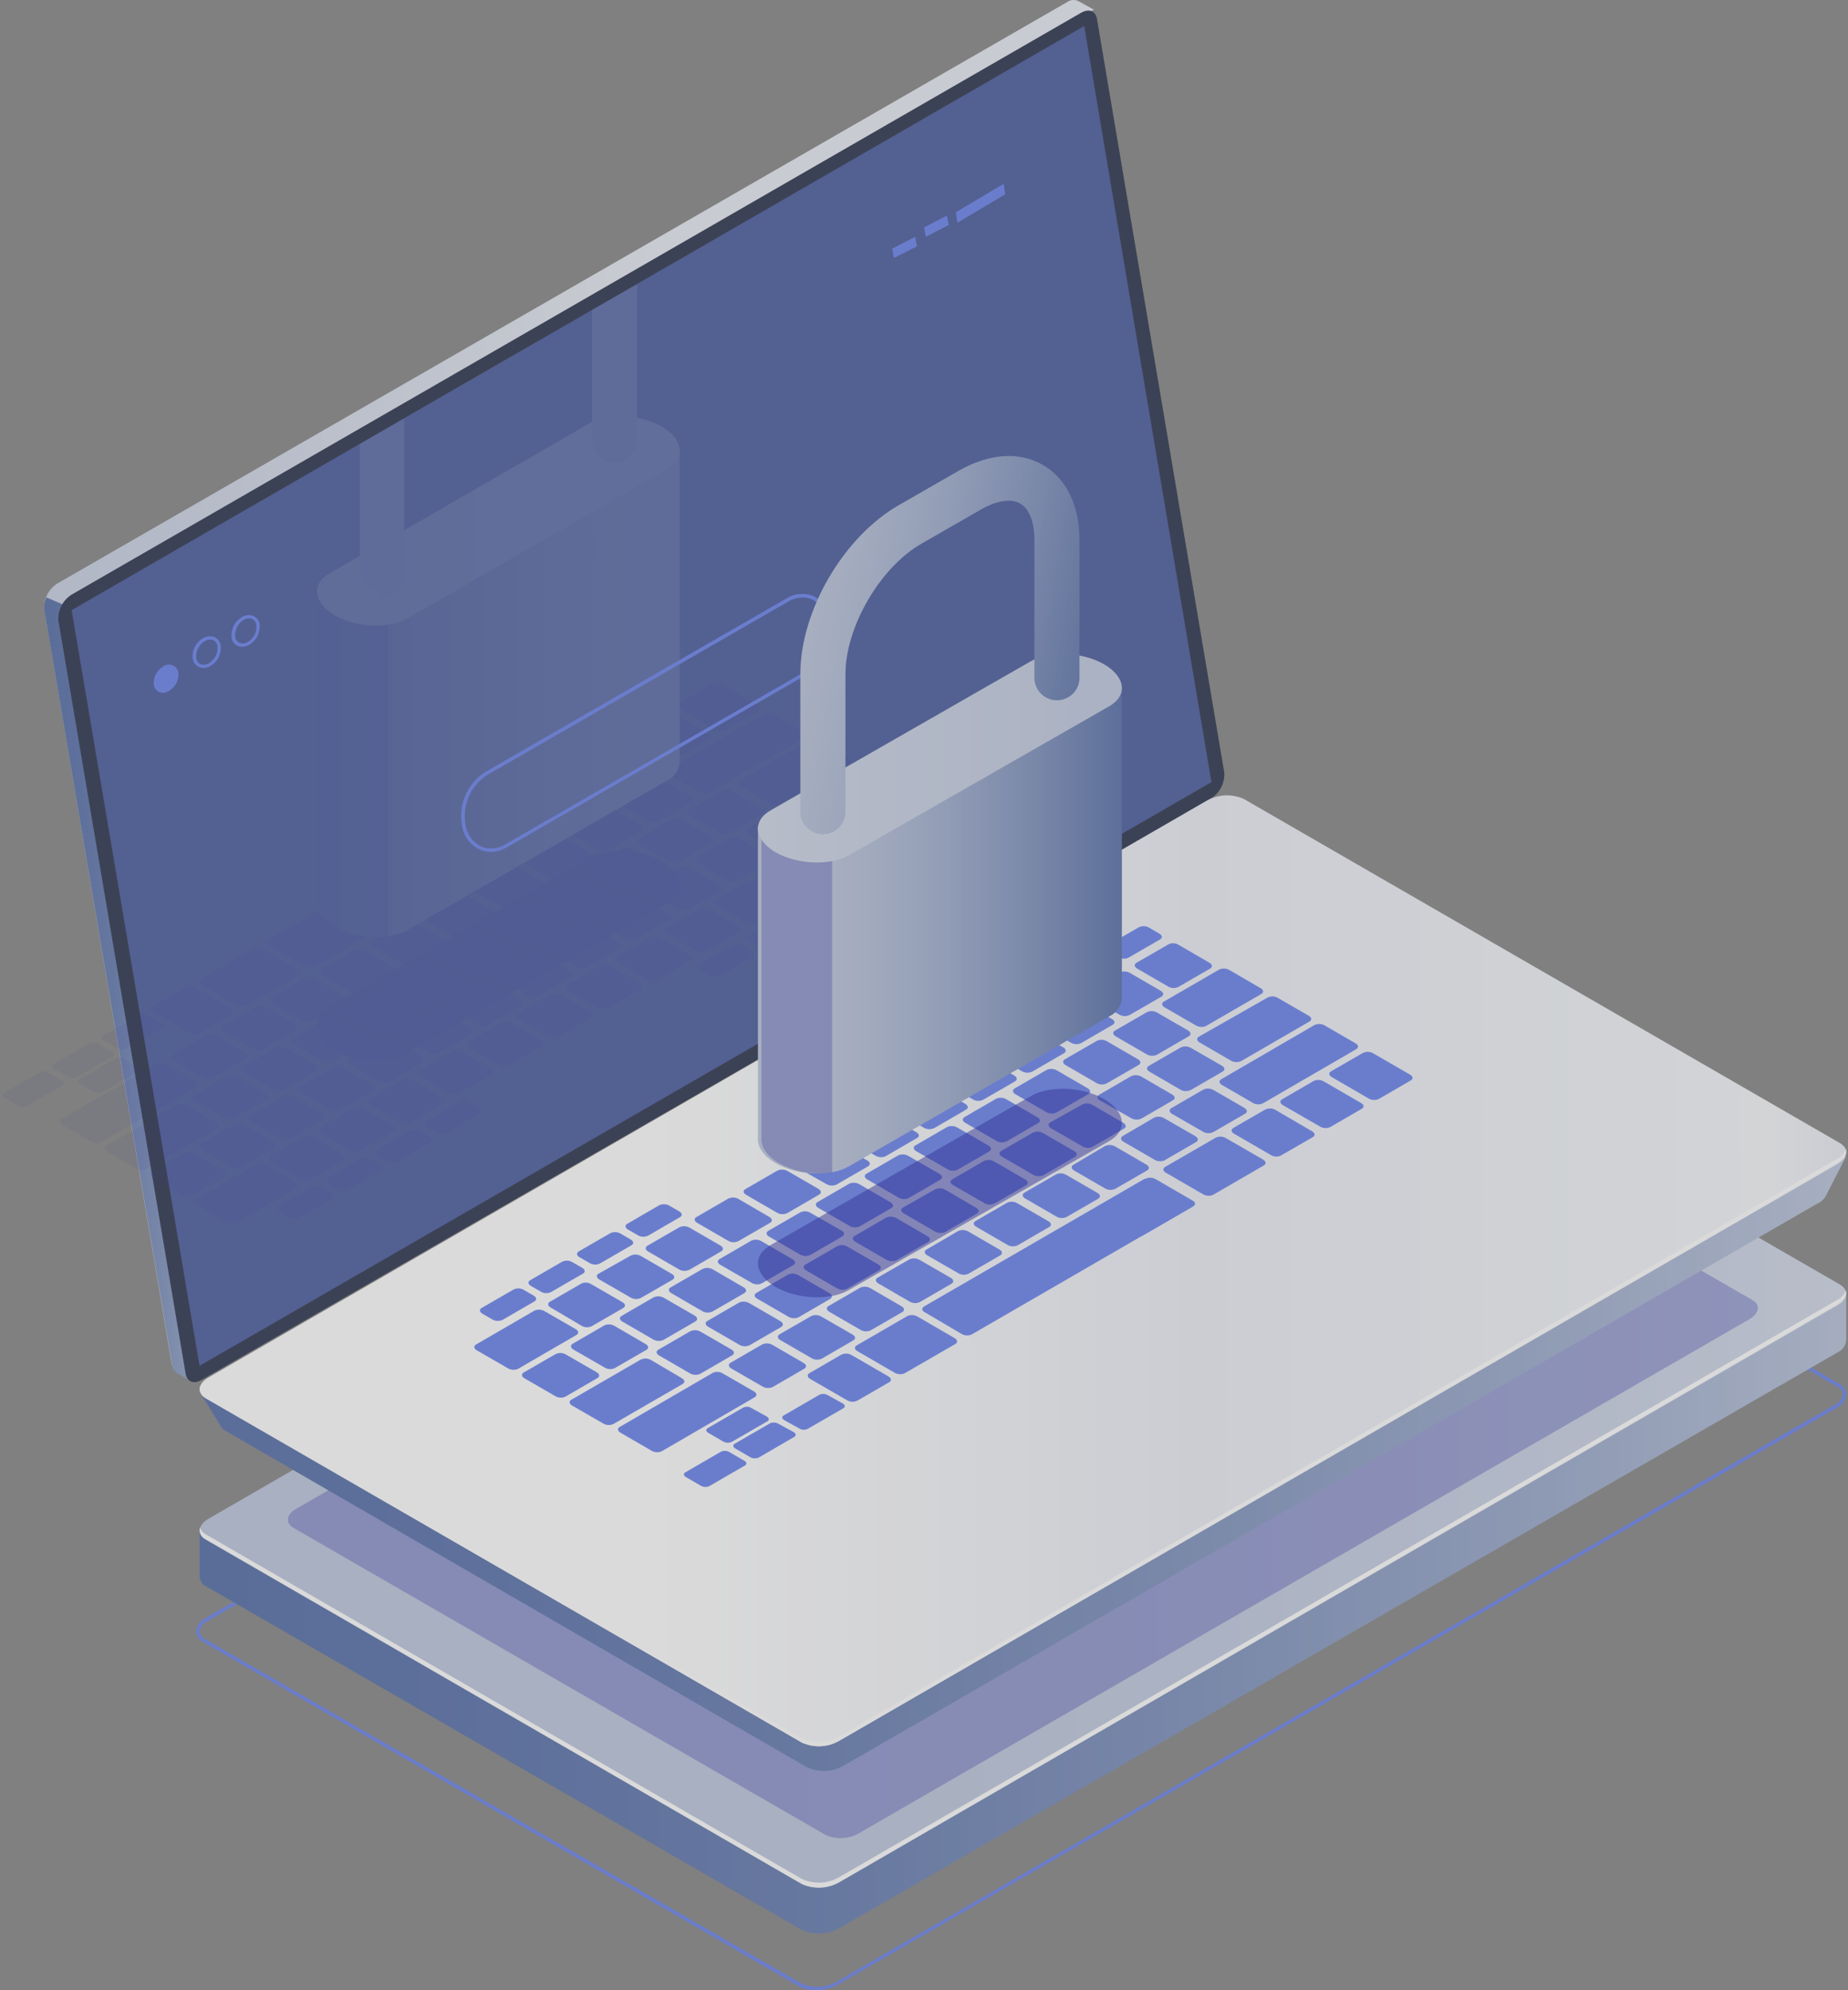 <?xml version="1.0" encoding="UTF-8"?>
<svg width="523px" height="563px" viewBox="0 0 523 563" version="1.1" xmlns="http://www.w3.org/2000/svg" xmlns:xlink="http://www.w3.org/1999/xlink">
    <rect x="0" y="0" width="523" height="563" fill="#808080" stroke="none"/>
    <!-- Generator: Sketch 54 (76480) - https://sketchapp.com -->
    <title>Asset 1</title>
    <desc>Created with Sketch.</desc>
    <defs>
        <linearGradient x1="1.878%" y1="50%" x2="101.884%" y2="50%" id="linearGradient-1">
            <stop stop-color="#4A65A3" offset="0%"></stop>
            <stop stop-color="#4F69A6" offset="17%"></stop>
            <stop stop-color="#5D75AD" offset="37%"></stop>
            <stop stop-color="#758AB9" offset="58%"></stop>
            <stop stop-color="#96A6CA" offset="81%"></stop>
            <stop stop-color="#B8C3DB" offset="100%"></stop>
        </linearGradient>
        <linearGradient x1="33.602%" y1="50.004%" x2="133.59%" y2="50.004%" id="linearGradient-2">
            <stop stop-color="#B8C3DB" offset="0%"></stop>
            <stop stop-color="#BDC7DE" offset="28%"></stop>
            <stop stop-color="#CBD3E5" offset="60%"></stop>
            <stop stop-color="#E3E7F1" offset="95%"></stop>
            <stop stop-color="#E7EAF3" offset="100%"></stop>
        </linearGradient>
        <linearGradient x1="-47.715%" y1="50.008%" x2="52.297%" y2="50.008%" id="linearGradient-3">
            <stop stop-color="#B8C3DB" offset="0%"></stop>
            <stop stop-color="#BDC7DE" offset="28%"></stop>
            <stop stop-color="#CBD3E5" offset="60%"></stop>
            <stop stop-color="#E3E7F1" offset="95%"></stop>
            <stop stop-color="#E7EAF3" offset="100%"></stop>
        </linearGradient>
        <linearGradient x1="0.16%" y1="50.022%" x2="100.169%" y2="50.022%" id="linearGradient-4">
            <stop stop-color="#4A65A3" offset="0%"></stop>
            <stop stop-color="#4F69A6" offset="17%"></stop>
            <stop stop-color="#5D75AD" offset="37%"></stop>
            <stop stop-color="#758AB9" offset="58%"></stop>
            <stop stop-color="#96A6CA" offset="81%"></stop>
            <stop stop-color="#B8C3DB" offset="100%"></stop>
        </linearGradient>
        <linearGradient x1="0.005%" y1="49.981%" x2="100%" y2="49.981%" id="linearGradient-5">
            <stop stop-color="#4A65A3" offset="0%"></stop>
            <stop stop-color="#4F69A6" offset="17%"></stop>
            <stop stop-color="#5D75AD" offset="37%"></stop>
            <stop stop-color="#758AB9" offset="58%"></stop>
            <stop stop-color="#96A6CA" offset="81%"></stop>
            <stop stop-color="#B8C3DB" offset="100%"></stop>
        </linearGradient>
        <linearGradient x1="-0.158%" y1="49.985%" x2="99.829%" y2="49.985%" id="linearGradient-6">
            <stop stop-color="#FFFFFF" offset="0%"></stop>
            <stop stop-color="#FFFFFF" offset="28%"></stop>
            <stop stop-color="#EAEDF5" offset="60.425%"></stop>
            <stop stop-color="#F4F6FA" offset="95%"></stop>
            <stop stop-color="#E7EAF3" offset="100%"></stop>
        </linearGradient>
        <linearGradient x1="87.46%" y1="50.004%" x2="-12.537%" y2="50.004%" id="linearGradient-7">
            <stop stop-color="#B8C3DB" offset="0%"></stop>
            <stop stop-color="#B0BCD7" offset="14%"></stop>
            <stop stop-color="#9AA9CC" offset="35%"></stop>
            <stop stop-color="#768AB9" offset="61%"></stop>
            <stop stop-color="#4A65A3" offset="87%"></stop>
        </linearGradient>
        <linearGradient x1="192.838%" y1="50.052%" x2="-53.912%" y2="50.052%" id="linearGradient-8">
            <stop stop-color="#E7EAF3" offset="0%"></stop>
            <stop stop-color="#E3E7F1" offset="5%"></stop>
            <stop stop-color="#CBD3E5" offset="40%"></stop>
            <stop stop-color="#BDC7DE" offset="72%"></stop>
            <stop stop-color="#B8C3DB" offset="100%"></stop>
        </linearGradient>
        <linearGradient x1="225.072%" y1="36.577%" x2="407.509%" y2="65.864%" id="linearGradient-9">
            <stop stop-color="#B8C3DB" offset="0%"></stop>
            <stop stop-color="#B0BCD7" offset="14%"></stop>
            <stop stop-color="#9AA9CC" offset="35%"></stop>
            <stop stop-color="#768AB9" offset="61%"></stop>
            <stop stop-color="#4A65A3" offset="87%"></stop>
        </linearGradient>
        <linearGradient x1="15.2%" y1="50.003%" x2="115.198%" y2="50.003%" id="linearGradient-10">
            <stop stop-color="#B8C3DB" offset="0%"></stop>
            <stop stop-color="#B0BCD7" offset="14%"></stop>
            <stop stop-color="#9AA9CC" offset="35%"></stop>
            <stop stop-color="#768AB9" offset="61%"></stop>
            <stop stop-color="#4A65A3" offset="87%"></stop>
        </linearGradient>
        <linearGradient x1="-90.18%" y1="50.04%" x2="156.569%" y2="50.04%" id="linearGradient-11">
            <stop stop-color="#E7EAF3" offset="0%"></stop>
            <stop stop-color="#E3E7F1" offset="5%"></stop>
            <stop stop-color="#CBD3E5" offset="40%"></stop>
            <stop stop-color="#BDC7DE" offset="72%"></stop>
            <stop stop-color="#B8C3DB" offset="100%"></stop>
        </linearGradient>
        <linearGradient x1="-1.241%" y1="36.57%" x2="126.024%" y2="65.85%" id="linearGradient-12">
            <stop stop-color="#B8C3DB" offset="0%"></stop>
            <stop stop-color="#B0BCD7" offset="14%"></stop>
            <stop stop-color="#9AA9CC" offset="35%"></stop>
            <stop stop-color="#768AB9" offset="61%"></stop>
            <stop stop-color="#4A65A3" offset="87%"></stop>
        </linearGradient>
    </defs>
    <g id="web" stroke="none" stroke-width="1" fill="none" fill-rule="evenodd" opacity="0.704">
        <g id="create_step-1" transform="translate(-69, -389)" fill-rule="nonzero">
            <g id="Asset-1" transform="translate(68, 389)">
                <path d="M231.894,562.995 C234.049,563.023 236.174,562.496 238.066,561.464 L520.701,398.301 C522.245,397.609 523.309,396.154 523.5,394.473 C523.418,393.162 522.63,391.999 521.443,391.435 L352.89,294.078 C349.371,292.495 345.311,292.663 341.934,294.532 L59.299,457.672 C57.755,458.363 56.691,459.819 56.5,461.499 C56.582,462.811 57.37,463.974 58.557,464.537 L227.229,561.991 C228.679,562.7 230.281,563.045 231.894,562.995 Z M348.01,293.91 C349.497,293.875 350.969,294.213 352.292,294.891 L520.964,392.273 C521.844,392.669 522.439,393.512 522.519,394.473 C522.314,395.826 521.402,396.966 520.127,397.463 L237.683,560.651 C234.611,562.355 230.916,562.515 227.708,561.082 L59.036,463.7 C58.156,463.304 57.561,462.461 57.481,461.499 C57.686,460.147 58.598,459.007 59.873,458.509 L342.508,295.322 C344.225,294.386 346.151,293.901 348.106,293.91 L348.01,293.91 Z" id="Shape" fill="#607BED"></path>
                <path d="M57.5,433.114 L73.046,430.869 L342.615,275.475 C345.831,273.683 349.707,273.514 353.067,275.022 L513.622,367.585 L523.5,366.176 L523.5,379.262 L523.5,379.262 C523.315,380.755 522.35,382.038 520.965,382.63 L238.385,545.546 C235.162,547.32 231.291,547.479 227.933,545.976 L59.294,448.756 C58.249,448.278 57.564,447.252 57.524,446.106 L57.524,446.106 L57.5,433.114 Z" id="Path" fill="url(#linearGradient-1)"></path>
                <path d="M520.888,369.405 L238.382,532.544 C235.16,534.321 231.29,534.48 227.932,532.975 L59.323,435.622 C56.645,434.067 56.932,431.389 60.088,429.595 L342.594,266.456 C345.816,264.679 349.686,264.52 353.044,266.025 L521.701,363.378 C524.331,364.933 524.092,367.635 520.888,369.405 Z" id="Path" fill="url(#linearGradient-2)"></path>
                <path d="M496.204,373.13 L243.95,518.686 C241.075,520.292 237.606,520.434 234.61,519.068 L84.117,432.26 C81.728,430.876 82.015,428.466 84.786,426.867 L337.04,281.311 C339.916,279.709 343.383,279.567 346.381,280.929 L496.873,367.738 C499.286,369.002 498.975,371.412 496.204,373.13 Z" id="Path" fill="#1517A1" opacity="0.3"></path>
                <path d="M59.257,434.067 L227.929,531.536 C231.284,533.067 235.166,532.907 238.383,531.105 L520.996,367.706 C522.105,367.138 522.959,366.171 523.388,365 C523.819,366.365 523.005,367.946 520.996,369.119 L238.383,532.542 C235.16,534.321 231.288,534.481 227.929,532.973 L59.257,435.48 C57.958,434.932 57.248,433.522 57.582,432.151 C57.874,432.981 58.473,433.667 59.257,434.067 L59.257,434.067 Z" id="Path" fill="#FFFFFF"></path>
                <path d="M343.498,215.513 L307.739,3.976 L310.611,2.758 L306.303,0.371 L306.303,0.371 C305.241,-0.199 303.945,-0.106 302.976,0.61 L17.219,165.07 C14.789,166.626 13.375,169.355 13.509,172.232 L49.531,385.464 C49.618,386.396 50.191,387.212 51.038,387.613 L51.038,387.613 L55.251,390 L55.993,386.061 L55.754,386.061 L339.716,222.532 C342.128,221.019 343.564,218.354 343.498,215.513 Z" id="Path" fill="url(#linearGradient-3)"></path>
                <path d="M18.962,171.083 L14.145,169 C13.61,170.101 13.402,171.33 13.543,172.544 L49.788,386.45 C49.876,387.384 50.453,388.203 51.306,388.605 L51.306,388.605 L55.544,391 L56.291,387.049 L56.05,387.049 L70.5,378.739 L18.962,171.083 Z" id="Path" fill="url(#linearGradient-4)"></path>
                <path d="M343.776,225.831 L58.037,390.385 C55.835,391.651 53.944,390.911 53.537,388.642 L17.508,175.404 C17.38,172.528 18.793,169.801 21.219,168.241 L306.957,3.615 C309.184,2.349 311.051,3.089 311.458,5.358 L347.486,218.596 C347.656,221.5 346.236,224.268 343.776,225.831 Z" id="Path" fill="#1F2742"></path>
                <g id="Group" opacity="0.51" transform="translate(20.5, 7)" fill="#607BED">
                    <polygon id="Path" points="287.342 0.364 0.768 165.602 36.972 379.379 323.355 214.26"></polygon>
                </g>
                <path d="M523.5,327.061 L507.923,335.192 L351.624,245.008 C348.351,243.526 344.568,243.686 341.431,245.438 L71.857,400.887 C69.273,399.429 57.5,393.713 57.5,393.713 L63.195,402.992 L63.195,402.992 C63.497,403.756 64.067,404.385 64.798,404.762 L229.447,499.992 C232.721,501.474 236.504,501.314 239.641,499.562 L515.508,340.382 C516.57,339.903 517.421,339.052 517.901,337.99 L517.901,337.99 L523.5,327.061 Z" id="Path" fill="url(#linearGradient-5)"></path>
                <path d="M520.888,329.385 L238.382,492.528 C235.166,494.326 231.285,494.486 227.932,492.958 L59.323,395.655 C56.645,394.101 56.932,391.4 60.088,389.631 L342.594,226.464 C345.813,224.677 349.688,224.517 353.044,226.034 L521.701,323.36 C524.331,324.89 524.092,327.568 520.888,329.385 Z" id="Path" fill="url(#linearGradient-6)"></path>
                <path d="M520.987,327.804 L238.38,491.254 C235.163,493.053 231.286,493.222 227.926,491.709 L59.256,394.157 C58.454,393.739 57.846,393.026 57.558,392.168 C57.286,393.519 57.994,394.878 59.256,395.427 L227.926,492.956 C231.28,494.487 235.162,494.327 238.38,492.524 L520.987,329.074 C522.997,327.923 523.834,326.366 523.379,325 C522.987,326.217 522.126,327.226 520.987,327.804 L520.987,327.804 Z" id="Path" fill="#FFFFFF"></path>
                <g id="Group" opacity="0.15" transform="translate(0.5, 80)">
                    <g id="Path">
                        <g opacity="0.5" transform="translate(0.429, 113.303)" fill="#1517A1">
                            <path d="M192.558,5.544 L201.627,0.387 C202.495,-0.039 203.512,-0.039 204.379,0.387 L214.357,6.26 C215.147,6.714 215.195,7.43 214.477,7.86 L205.408,13.088 C204.544,13.53 203.52,13.53 202.656,13.088 L192.582,7.215 C191.888,6.666 191.84,5.95 192.558,5.544 Z"></path>
                            <path d="M178.464,13.589 L187.533,8.385 C188.397,7.943 189.421,7.943 190.285,8.385 L200.359,14.258 C201.149,14.711 201.196,15.427 200.479,15.857 L191.41,21.062 C190.546,21.504 189.522,21.504 188.658,21.062 L178.584,15.189 C177.89,14.711 177.842,14.019 178.464,13.589 Z"></path>
                            <path d="M164.586,21.658 L173.679,16.43 C174.542,15.988 175.567,15.988 176.43,16.43 L186.504,22.303 C187.294,22.757 187.342,23.473 186.504,23.879 L177.435,29.107 C176.568,29.534 175.551,29.534 174.684,29.107 L164.61,23.234 C163.892,22.804 163.844,22.088 164.586,21.658 Z"></path>
                            <path d="M175.234,32.377 L184.303,27.173 C185.158,26.731 186.175,26.731 187.031,27.173 L195.501,32.091 C196.291,32.568 196.339,33.285 195.501,33.69 L186.433,38.919 C185.566,39.349 184.547,39.349 183.681,38.919 L175.234,33.977 C174.564,33.523 174.492,32.807 175.234,32.377 Z"></path>
                            <path d="M161.236,40.447 L170.305,35.242 C171.165,34.788 172.196,34.788 173.056,35.242 L181.503,40.16 C182.293,40.614 182.341,41.33 181.503,41.76 L172.434,46.988 C171.57,47.426 170.547,47.426 169.683,46.988 L161.236,42.07 C160.566,41.593 160.518,40.972 161.236,40.447 Z"></path>
                            <path d="M147.357,48.516 L156.306,43.359 C157.174,42.932 158.191,42.932 159.058,43.359 L167.505,48.301 C168.295,48.755 168.343,49.471 167.505,49.9 L158.436,55.105 C157.572,55.547 156.548,55.547 155.684,55.105 L147.357,50.115 C146.567,49.638 146.52,48.922 147.357,48.516 Z"></path>
                            <path d="M133.239,56.585 L142.308,51.357 C143.172,50.915 144.196,50.915 145.06,51.357 L153.507,56.275 C154.296,56.752 154.344,57.468 153.626,57.874 L144.558,63.102 C143.69,63.529 142.673,63.529 141.806,63.102 L133.359,58.161 C132.569,57.683 132.521,56.991 133.239,56.585 Z"></path>
                            <path d="M119.241,64.63 L128.31,59.426 C129.171,58.972 130.201,58.972 131.062,59.426 L139.509,64.344 C140.298,64.797 140.37,65.514 139.509,65.943 L130.607,71.243 C129.742,71.681 128.72,71.681 127.855,71.243 L119.409,66.325 C118.643,65.776 118.643,65.06 119.241,64.63 Z"></path>
                            <path d="M105.243,72.699 L114.312,67.471 C115.178,67.041 116.197,67.041 117.064,67.471 L125.51,72.413 C126.324,72.866 126.372,73.583 125.51,74.012 L116.465,79.217 C115.634,79.596 114.674,79.579 113.857,79.169 L105.362,74.394 C104.573,73.821 104.525,73.105 105.243,72.699 Z"></path>
                            <path d="M91.269,80.769 L100.314,75.54 C101.177,75.098 102.202,75.098 103.065,75.54 L111.464,80.53 C112.254,81.007 112.302,81.723 111.464,82.129 L102.419,87.358 C101.553,87.788 100.534,87.788 99.668,87.358 L91.197,82.416 C90.575,81.891 90.527,81.174 91.269,80.769 Z"></path>
                            <path d="M77.27,88.718 L86.315,83.514 C87.176,83.06 88.206,83.06 89.067,83.514 L97.538,88.718 C98.328,89.172 98.375,89.888 97.538,90.318 L88.469,95.546 C87.605,95.988 86.581,95.988 85.717,95.546 L77.27,90.628 C76.576,89.96 76.529,89.244 77.27,88.718 Z"></path>
                            <path d="M63.272,96.883 L72.341,91.655 C73.208,91.228 74.225,91.228 75.093,91.655 L83.54,96.596 C84.329,97.05 84.377,97.766 83.54,98.196 L74.471,103.4 C73.607,103.842 72.583,103.842 71.719,103.4 L63.272,98.482 C62.602,98.005 62.53,97.289 63.272,96.883 Z"></path>
                            <path d="M49.25,104.952 L58.319,99.724 C59.183,99.282 60.207,99.282 61.071,99.724 L69.517,104.642 C70.307,105.119 70.355,105.835 69.517,106.241 L60.449,111.47 C59.581,111.896 58.564,111.896 57.697,111.47 L49.25,106.528 C48.604,106.074 48.556,105.43 49.25,104.952 Z"></path>
                            <path d="M181.049,43.908 L190.118,38.585 C190.981,38.143 192.006,38.143 192.869,38.585 L201.316,43.502 C202.106,43.98 202.178,44.696 201.316,45.102 L192.367,50.521 C191.509,50.951 190.497,50.951 189.639,50.521 L181.168,45.579 C180.379,45.03 180.331,44.314 181.049,43.908 Z"></path>
                            <path d="M195.214,35.72 L204.283,30.491 C205.151,30.065 206.168,30.065 207.035,30.491 L215.482,35.433 C216.271,35.887 216.319,36.603 215.482,37.033 L206.413,42.237 C205.549,42.679 204.525,42.679 203.661,42.237 L195.214,37.319 C194.592,36.842 194.544,36.197 195.214,35.72 Z"></path>
                            <path d="M209.571,27.531 L229.073,16.287 C229.934,15.833 230.964,15.833 231.825,16.287 L240.296,21.205 C241.085,21.682 241.133,22.375 240.296,22.804 L220.794,34.049 C219.927,34.479 218.909,34.479 218.042,34.049 L209.571,29.035 C208.806,28.653 208.758,27.937 209.571,27.531 Z"></path>
                            <path d="M225.986,32.879 L241.827,23.759 C242.691,23.317 243.715,23.317 244.579,23.759 L253.05,28.677 C253.839,29.155 253.887,29.871 253.05,30.277 L237.209,39.396 C236.354,39.838 235.336,39.838 234.481,39.396 L226.01,34.478 C225.316,34.001 225.269,33.309 225.986,32.879 Z"></path>
                            <path d="M167.074,51.954 L176.119,46.749 C176.98,46.295 178.01,46.295 178.871,46.749 L187.342,51.667 C188.131,52.121 188.179,52.837 187.342,53.267 L178.464,58.566 C177.601,59.008 176.576,59.008 175.713,58.566 L167.242,53.649 C166.5,53.099 166.333,52.383 167.074,51.954 Z"></path>
                            <path d="M153.076,60.07 L162.121,54.842 C162.988,54.412 164.006,54.412 164.873,54.842 L173.344,59.784 C174.133,60.238 174.181,60.954 173.344,61.383 L164.299,66.588 C163.435,67.03 162.411,67.03 161.547,66.588 L153.1,61.67 C152.382,61.145 152.334,60.429 153.076,60.07 Z"></path>
                            <path d="M139.078,68.092 L148.147,62.864 C149.002,62.422 150.019,62.422 150.875,62.864 L159.345,67.781 C160.135,68.259 160.183,68.975 159.345,69.381 L150.276,74.609 C149.41,75.04 148.391,75.04 147.525,74.609 L139.197,69.62 C138.408,69.214 138.336,68.498 139.078,68.092 Z"></path>
                            <path d="M125.08,76.137 L134.149,70.933 C135.009,70.479 136.04,70.479 136.9,70.933 L145.347,75.851 C146.137,76.304 146.185,77.02 145.347,77.45 L136.278,82.678 C135.413,83.116 134.391,83.116 133.526,82.678 L125.08,77.76 C124.41,77.283 124.362,76.567 125.08,76.137 Z"></path>
                            <path d="M111.081,84.206 L120.15,78.978 C121.018,78.551 122.035,78.551 122.902,78.978 L131.349,83.92 C132.139,84.373 132.186,85.09 131.349,85.519 L122.28,90.724 C121.416,91.166 120.392,91.166 119.528,90.724 L111.081,85.806 C110.411,85.328 110.364,84.612 111.081,84.206 Z"></path>
                            <path d="M97.107,92.275 L106.176,87.047 C107.04,86.605 108.064,86.605 108.928,87.047 L117.375,91.989 C118.164,92.443 118.212,93.159 117.494,93.565 L108.425,98.793 C107.558,99.22 106.541,99.22 105.674,98.793 L97.107,93.851 C96.413,93.493 96.365,92.681 97.107,92.275 Z"></path>
                            <path d="M83.085,100.321 L92.154,95.116 C93.015,94.662 94.045,94.662 94.906,95.116 L103.353,100.034 C104.142,100.488 104.214,101.204 103.353,101.634 L94.284,106.862 C93.428,107.304 92.411,107.304 91.556,106.862 L83.085,101.944 C82.415,101.467 82.367,100.655 83.085,100.321 Z"></path>
                            <path d="M69.111,108.39 L78.156,103.162 C79.022,102.731 80.041,102.731 80.907,103.162 L89.378,108.103 C90.168,108.557 90.216,109.273 89.378,109.703 L80.357,114.979 C79.493,115.421 78.469,115.421 77.605,114.979 L69.135,110.061 C68.393,109.512 68.393,108.796 69.111,108.39 Z"></path>
                            <path d="M55.112,116.459 L64.157,111.231 C65.021,110.789 66.046,110.789 66.909,111.231 L75.38,116.173 C76.17,116.626 76.218,117.342 75.38,117.748 L66.335,122.976 C65.468,123.407 64.45,123.407 63.583,122.976 L55.112,118.035 C54.419,117.581 54.371,116.865 55.112,116.459 Z"></path>
                            <path d="M30.227,130.783 L49.992,119.395 C50.856,118.953 51.88,118.953 52.744,119.395 L61.214,124.385 C62.004,124.862 62.052,125.579 61.214,125.984 L41.449,137.372 C40.586,137.814 39.561,137.814 38.697,137.372 L30.251,132.454 C29.557,131.905 29.509,131.189 30.227,130.783 Z"></path>
                            <path d="M55.878,145.728 L72.628,136.178 C73.481,135.724 74.504,135.724 75.356,136.178 L83.779,141.239 C84.569,141.693 84.616,142.409 83.779,142.839 L67.029,152.388 C66.164,152.826 65.142,152.826 64.277,152.388 L55.83,147.47 C55.208,146.874 55.16,146.157 55.878,145.728 Z"></path>
                            <path d="M169.012,65.705 L178.058,60.476 C178.921,60.034 179.946,60.034 180.809,60.476 L189.28,65.394 C190.07,65.848 190.118,66.564 189.28,66.994 L180.211,72.198 C179.35,72.652 178.32,72.652 177.459,72.198 L169.132,67.232 C168.319,66.827 168.271,66.134 169.012,65.705 Z"></path>
                            <path d="M183.25,57.444 L192.319,52.216 C193.186,51.789 194.203,51.789 195.071,52.216 L203.518,57.158 C204.307,57.611 204.355,58.328 203.637,58.757 L194.568,63.962 C193.704,64.404 192.68,64.404 191.816,63.962 L183.37,59.044 C182.676,58.566 182.628,57.874 183.25,57.444 Z"></path>
                            <path d="M197.607,49.184 L206.652,43.956 C207.519,43.526 208.537,43.526 209.404,43.956 L217.875,48.898 C218.664,49.351 218.712,50.068 217.875,50.497 L208.83,55.702 C207.966,56.144 206.942,56.144 206.078,55.702 L197.607,50.784 C197.009,50.306 196.961,49.59 197.607,49.184 Z"></path>
                            <path d="M211.964,40.972 L221.033,35.744 C221.901,35.317 222.918,35.317 223.785,35.744 L232.232,40.685 C233.021,41.139 233.069,41.855 232.351,42.285 L223.282,47.489 C222.419,47.931 221.394,47.931 220.531,47.489 L212.084,42.571 C211.366,42.046 211.318,41.33 211.964,40.972 Z"></path>
                            <path d="M155.014,73.774 L164.083,68.545 C164.947,68.103 165.971,68.103 166.835,68.545 L175.282,73.487 C176.071,73.941 176.119,74.657 175.282,75.063 L166.213,80.291 C165.349,80.733 164.325,80.733 163.461,80.291 L155.014,75.349 C154.344,74.896 154.273,74.18 155.014,73.774 Z"></path>
                            <path d="M141.016,81.819 L150.085,76.615 C150.949,76.173 151.973,76.173 152.837,76.615 L161.284,81.532 C162.073,82.01 162.121,82.726 161.403,83.132 L152.334,88.36 C151.467,88.787 150.45,88.787 149.583,88.36 L141.136,83.418 C140.346,82.965 140.298,82.249 141.016,81.819 Z"></path>
                            <path d="M127.018,89.888 L136.087,84.66 C136.952,84.222 137.974,84.222 138.839,84.66 L147.357,89.673 C148.147,90.127 148.195,90.843 147.357,91.273 L138.288,96.477 C137.427,96.931 136.397,96.931 135.536,96.477 L127.09,91.559 C126.348,91.106 126.3,90.318 127.018,89.888 Z"></path>
                            <path d="M113.02,97.957 L122.089,92.729 C122.952,92.287 123.977,92.287 124.84,92.729 L133.287,97.671 C134.077,98.124 134.125,98.841 133.287,99.246 L124.218,104.475 C123.354,104.917 122.33,104.917 121.466,104.475 L113.02,99.533 C112.35,99.079 112.302,98.268 113.02,97.957 Z"></path>
                            <path d="M99.021,106.003 L108.09,100.798 C108.954,100.356 109.978,100.356 110.842,100.798 L119.289,105.716 C120.079,106.194 120.15,106.91 119.289,107.316 L110.34,112.592 C109.481,113.022 108.47,113.022 107.612,112.592 L99.141,107.65 C98.351,107.148 98.304,106.432 99.021,106.003 Z"></path>
                            <path d="M85.143,114.072 L94.188,108.843 C95.052,108.401 96.076,108.401 96.94,108.843 L105.41,113.761 C106.2,114.215 106.248,114.931 105.41,115.361 L96.365,120.565 C95.505,121.019 94.474,121.019 93.614,120.565 L85.143,115.671 C84.353,115.194 84.305,114.501 85.143,114.072 Z"></path>
                            <path d="M71.049,122.141 L80.094,116.913 C80.958,116.471 81.982,116.471 82.846,116.913 L91.316,121.854 C92.106,122.308 92.154,123.024 91.316,123.43 L82.271,128.658 C81.408,129.1 80.383,129.1 79.52,128.658 L71.073,123.716 C70.355,123.263 70.307,122.547 71.049,122.141 Z"></path>
                            <path d="M57.051,130.186 L66.12,124.982 C66.975,124.54 67.992,124.54 68.847,124.982 L77.318,129.9 C78.108,130.377 78.156,131.093 77.318,131.499 L68.393,136.799 C67.525,137.226 66.508,137.226 65.641,136.799 L57.17,131.69 C56.429,131.332 56.429,130.616 57.051,130.186 Z"></path>
                            <path d="M43.053,138.255 L52.121,133.027 C52.986,132.589 54.008,132.589 54.873,133.027 L63.32,137.945 C64.11,138.399 64.157,139.115 63.44,139.544 L54.371,144.749 C53.51,145.203 52.48,145.203 51.619,144.749 L43.172,139.831 C42.383,139.377 42.335,138.685 43.053,138.255 Z"></path>
                            <path d="M202.824,61.097 L211.893,55.869 C212.756,55.427 213.781,55.427 214.644,55.869 L223.091,60.81 C223.881,61.264 223.929,61.98 223.091,62.386 L214.022,67.614 C213.158,68.056 212.134,68.056 211.27,67.614 L202.824,62.673 C202.154,62.219 202.106,61.503 202.824,61.097 Z"></path>
                            <path d="M216.75,53.076 L225.819,47.847 C226.686,47.421 227.703,47.421 228.571,47.847 L237.018,52.789 C237.807,53.243 237.855,53.959 237.137,54.365 L228.068,59.593 C227.204,60.035 226.18,60.035 225.316,59.593 L216.87,54.651 C216.08,54.198 216.032,53.481 216.75,53.076 Z"></path>
                            <path d="M230.676,45.054 L239.745,39.826 C240.613,39.399 241.63,39.399 242.497,39.826 L250.944,44.768 C251.734,45.221 251.781,45.937 251.064,46.343 L241.995,51.572 C241.131,52.014 240.107,52.014 239.243,51.572 L230.796,46.63 C230.006,46.176 229.959,45.46 230.676,45.054 Z"></path>
                            <path d="M244.603,37.033 L253.672,31.805 C254.539,31.378 255.556,31.378 256.424,31.805 L264.87,36.746 C265.66,37.2 265.708,37.916 264.87,38.322 L255.801,43.55 C254.938,43.992 253.913,43.992 253.05,43.55 L244.722,38.585 C243.933,38.155 243.885,37.439 244.603,37.033 Z"></path>
                            <path d="M258.075,44.887 L267.144,39.659 C268.01,39.228 269.029,39.228 269.895,39.659 L272.695,41.306 C273.485,41.76 273.533,42.476 272.815,42.882 L263.746,48.134 C262.882,48.576 261.858,48.576 260.994,48.134 L258.194,46.51 C257.429,46.009 257.429,45.293 258.075,44.887 Z"></path>
                            <path d="M239.913,55.296 L248.982,50.091 C249.846,49.649 250.87,49.649 251.734,50.091 L254.509,51.715 C255.323,52.168 255.371,52.885 254.629,53.314 L245.584,58.543 C244.72,58.985 243.696,58.985 242.832,58.543 L240.032,56.919 C239.243,56.489 239.195,55.773 239.913,55.296 Z"></path>
                            <path d="M226.034,63.341 L235.103,58.113 C235.967,57.671 236.991,57.671 237.855,58.113 L240.655,59.736 C241.444,60.19 241.492,60.906 240.655,61.336 L231.586,66.54 C230.722,66.982 229.698,66.982 228.834,66.54 L226.034,64.917 C225.364,64.463 225.316,63.771 226.034,63.341 Z"></path>
                            <path d="M212.18,71.339 L221.249,66.11 C222.112,65.668 223.137,65.668 224,66.11 L226.776,67.734 C227.566,68.211 227.637,68.927 226.896,69.333 L217.827,74.561 C216.969,74.992 215.957,74.992 215.099,74.561 L212.299,72.914 C211.51,72.461 211.462,71.744 212.18,71.339 Z"></path>
                            <path d="M198.301,79.312 L207.37,74.108 C208.231,73.654 209.261,73.654 210.122,74.108 L212.921,75.731 C213.711,76.185 213.759,76.901 212.921,77.331 L203.852,82.535 C202.989,82.977 201.964,82.977 201.101,82.535 L198.301,80.912 C197.607,80.458 197.607,79.742 198.301,79.312 Z"></path>
                            <path d="M120.892,123.907 L129.961,118.679 C130.826,118.241 131.848,118.241 132.713,118.679 L135.489,120.303 C136.302,120.756 136.35,121.472 135.489,121.902 L126.444,127.106 C125.58,127.548 124.556,127.548 123.692,127.106 L120.892,125.483 C120.222,125.053 120.174,124.337 120.892,123.907 Z"></path>
                            <path d="M107.014,131.905 L116.082,126.677 C116.949,126.246 117.968,126.246 118.834,126.677 L121.634,128.3 C122.424,128.778 122.471,129.494 121.634,129.9 L112.565,135.128 C111.698,135.555 110.681,135.555 109.813,135.128 L107.014,133.481 C106.344,133.027 106.296,132.311 107.014,131.905 Z"></path>
                            <path d="M93.159,139.879 L102.228,134.674 C103.092,134.232 104.116,134.232 104.98,134.674 L107.755,136.298 C108.545,136.751 108.617,137.467 107.755,137.897 L98.686,143.125 C97.831,143.567 96.814,143.567 95.959,143.125 L93.159,141.502 C92.489,141.025 92.441,140.308 93.159,139.879 Z"></path>
                            <path d="M79.28,147.876 L88.349,142.648 C89.216,142.217 90.235,142.217 91.101,142.648 L93.901,144.295 C94.69,144.749 94.738,145.465 93.901,145.871 L84.832,151.099 C83.968,151.541 82.944,151.541 82.08,151.099 L79.28,149.476 C78.61,148.998 78.562,148.401 79.28,147.876 Z"></path>
                            <path d="M188.825,69.142 L197.894,63.938 C198.758,63.496 199.782,63.496 200.646,63.938 L209.093,68.856 C209.882,69.333 209.93,70.049 209.093,70.455 L200.024,75.684 C199.157,76.11 198.14,76.11 197.272,75.684 L188.825,70.742 C188.155,70.288 188.036,69.62 188.825,69.142 Z"></path>
                            <path d="M174.827,77.211 L183.896,71.983 C184.76,71.541 185.784,71.541 186.648,71.983 L195.095,76.901 C195.884,77.355 195.956,78.071 195.214,78.501 L186.145,83.705 C185.293,84.159 184.27,84.159 183.417,83.705 L174.947,78.787 C174.157,78.333 174.109,77.641 174.827,77.211 Z"></path>
                            <path d="M160.853,85.281 L169.898,80.052 C170.764,79.622 171.783,79.622 172.65,80.052 L181.12,84.994 C181.91,85.448 181.958,86.164 181.12,86.57 L172.075,91.798 C171.212,92.24 170.187,92.24 169.324,91.798 L160.853,86.856 C160.159,86.331 160.111,85.686 160.853,85.281 Z"></path>
                            <path d="M146.855,93.326 L155.9,88.121 C156.763,87.68 157.788,87.68 158.651,88.121 L167.122,93.039 C167.912,93.517 167.96,94.233 167.122,94.639 L158.077,99.867 C157.211,100.298 156.192,100.298 155.325,99.867 L146.855,94.925 C146.161,94.472 146.113,93.756 146.855,93.326 Z"></path>
                            <path d="M132.856,101.395 L141.925,96.167 C142.781,95.725 143.798,95.725 144.653,96.167 L153.124,101.085 C153.914,101.538 153.961,102.254 153.124,102.684 L144.055,107.889 C143.194,108.343 142.164,108.343 141.303,107.889 L133,103.042 C132.186,102.541 132.115,101.825 132.856,101.395 Z"></path>
                            <path d="M118.858,109.464 L127.927,104.236 C128.795,103.809 129.812,103.809 130.679,104.236 L139.126,109.178 C139.915,109.631 139.963,110.347 139.126,110.753 L130.057,115.982 C129.193,116.424 128.169,116.424 127.305,115.982 L118.858,111.04 C118.188,110.586 118.14,109.87 118.858,109.464 Z"></path>
                            <path d="M104.86,117.509 L113.857,112.305 C114.721,111.863 115.745,111.863 116.609,112.305 L125.056,117.223 C125.845,117.7 125.893,118.417 125.175,118.822 L116.25,124.122 C115.383,124.549 114.366,124.549 113.498,124.122 L105.051,119.181 C104.286,118.655 104.142,117.939 104.86,117.509 Z"></path>
                            <path d="M90.862,125.579 L99.931,120.35 C100.795,119.912 101.818,119.912 102.683,120.35 L111.129,125.268 C111.919,125.722 111.967,126.438 111.129,126.868 L102.06,132.072 C101.2,132.526 100.169,132.526 99.309,132.072 L90.862,127.154 C90.192,126.725 90.144,126.008 90.862,125.579 Z"></path>
                            <path d="M76.864,133.648 L85.933,128.42 C86.8,127.993 87.817,127.993 88.684,128.42 L97.107,133.433 C97.897,133.886 97.969,134.603 97.107,135.009 L88.038,140.237 C87.174,140.679 86.15,140.679 85.286,140.237 L76.84,135.295 C76.194,134.77 76.146,134.077 76.864,133.648 Z"></path>
                            <path d="M189.495,24.261 L216.176,8.886 C217.039,8.444 218.064,8.444 218.928,8.886 L227.374,13.804 C228.164,14.258 228.236,14.974 227.494,15.404 L200.814,30.778 C199.947,31.208 198.928,31.208 198.062,30.778 L189.615,25.836 C188.825,25.311 188.754,24.595 189.495,24.261 Z"></path>
                            <path d="M17.569,123.215 L44.249,107.817 C45.113,107.375 46.137,107.375 47.001,107.817 L55.447,112.735 C56.237,113.212 56.285,113.928 55.447,114.334 L28.767,129.709 C27.903,130.151 26.879,130.151 26.015,129.709 L17.545,124.791 C16.875,124.337 16.827,123.621 17.569,123.215 Z"></path>
                            <path d="M43.507,91.392 L52.576,86.164 C53.443,85.733 54.461,85.733 55.328,86.164 L65.402,92.037 C66.191,92.514 66.239,93.23 65.402,93.636 L56.429,98.936 C55.561,99.363 54.544,99.363 53.677,98.936 L43.603,93.063 C42.837,92.514 42.789,91.822 43.507,91.392 Z"></path>
                            <path d="M145.156,32.855 L159.513,24.499 C160.379,24.069 161.398,24.069 162.265,24.499 L172.339,30.372 C173.128,30.85 173.176,31.542 172.458,31.972 L157.958,40.327 C157.093,40.765 156.07,40.765 155.206,40.327 L145.132,34.478 C144.462,33.977 144.414,33.261 145.156,32.855 Z"></path>
                            <path d="M57.003,83.633 L71.504,75.278 C72.367,74.836 73.392,74.836 74.255,75.278 L84.305,81.15 C85.119,81.604 85.167,82.32 84.305,82.75 L69.948,91.082 C69.087,91.536 68.057,91.536 67.196,91.082 L57.123,85.209 C56.429,84.755 56.285,83.944 57.003,83.633 Z"></path>
                            <path d="M124.96,44.481 L139.461,36.197 C140.319,35.767 141.33,35.767 142.189,36.197 L152.262,42.07 C153.052,42.547 153.124,43.264 152.262,43.67 L137.762,52.025 C136.904,52.455 135.892,52.455 135.034,52.025 L124.96,46.152 C124.29,45.603 124.218,44.911 124.96,44.481 Z"></path>
                            <path d="M152.286,43.741 L89.282,80.028 C88.419,80.47 87.394,80.47 86.531,80.028 L76.265,74.06 C75.524,73.63 75.547,72.914 76.265,72.461 L139.341,36.197 L152.286,43.741 Z"></path>
                            <path d="M17.736,113.737 L7.638,119.539 C6.935,119.912 6.092,119.912 5.389,119.539 L1.273,117.151 C0.627,116.769 0.579,116.196 1.273,115.838 L11.371,110.037 C12.074,109.664 12.917,109.664 13.62,110.037 L17.736,112.424 C18.286,112.806 18.334,113.379 17.736,113.737 Z"></path>
                            <path d="M31.854,105.597 L21.756,111.422 C21.053,111.795 20.21,111.795 19.507,111.422 L15.391,109.034 C14.745,108.652 14.697,108.056 15.391,107.721 L25.321,101.825 C26.024,101.451 26.868,101.451 27.571,101.825 L31.686,104.212 C32.5,104.69 32.5,105.262 31.854,105.597 Z"></path>
                            <path d="M45.852,97.551 L35.754,103.353 C35.051,103.726 34.208,103.726 33.505,103.353 L29.389,100.965 C28.719,100.583 28.695,100.01 29.389,99.652 L39.463,93.851 C40.179,93.493 41.021,93.493 41.736,93.851 L45.852,96.238 C46.403,96.62 46.45,97.193 45.852,97.551 Z"></path>
                            <path d="M39.128,109.846 L29.03,115.671 C28.327,116.045 27.484,116.045 26.781,115.671 L22.665,113.284 C22.019,112.926 21.971,112.329 22.665,111.995 L32.763,106.17 C33.466,105.796 34.309,105.796 35.013,106.17 L39.128,108.557 C39.679,108.915 39.679,109.512 39.128,109.846 Z"></path>
                        </g>
                        <path d="M192.867,47.537 L192.867,135.677 L192.867,135.677 C192.707,137.897 191.35,139.853 189.326,140.786 L115.865,183.066 C110.577,186.122 101.364,185.74 95.263,182.23 L95.263,182.23 C91.841,180.249 90.118,177.718 90.214,175.331 L90.214,175.331 L90.214,87.143 L192.867,47.537 Z" fill="url(#linearGradient-7)"></path>
                        <path d="M110.361,184.832 C105.179,185.617 99.881,184.704 95.263,182.23 C91.841,180.249 90.118,177.718 90.214,175.331 L90.214,175.331 L90.214,87.143 L110.002,79.504 L110.361,79.504 L110.361,184.832 Z" fill="#1517A1" opacity="0.3"></path>
                        <path d="M115.865,94.926 L189.302,52.622 C194.59,49.59 193.92,44.267 187.818,40.686 L187.818,40.686 C181.716,37.153 172.48,36.771 167.192,39.826 L93.779,82.177 C88.491,85.233 89.161,90.557 95.263,94.114 L95.263,94.114 C101.364,97.576 110.577,97.958 115.865,94.926 Z" fill="url(#linearGradient-8)"></path>
                        <path d="M115.865,217.801 L189.302,175.498 C194.59,172.466 193.92,167.142 187.818,163.561 L187.818,163.561 C181.716,160.052 172.48,159.67 167.192,162.702 L93.779,205.077 C88.491,208.109 89.161,213.433 95.263,217.014 L95.263,217.014 C101.364,220.451 110.577,220.833 115.865,217.801 Z" fill="#1517A1" opacity="0.5"></path>
                        <path d="M108.543,89.244 C112.045,89.244 114.884,86.412 114.884,82.918 L114.884,43.742 C114.884,42.052 114.884,37.423 114.884,38.329 C114.884,38.511 168.077,7.653 168.077,7.653 L168.077,44.911 C168.283,48.261 171.066,50.872 174.43,50.872 C177.794,50.872 180.577,48.261 180.783,44.911 L180.783,0.417 C180.783,0.274 102.321,45.573 102.321,45.573 L102.321,82.918" fill="url(#linearGradient-9)"></path>
                    </g>
                </g>
                <path d="M391.301,310.842 L400.275,305.64 C400.993,305.233 400.897,304.489 400.059,304.01 L389.483,297.897 C388.596,297.445 387.546,297.445 386.659,297.897 L377.686,303.075 C376.968,303.507 377.064,304.226 377.901,304.705 L388.478,310.842 C389.368,311.283 390.412,311.283 391.301,310.842 Z" id="Path" fill="#607BED"></path>
                <path d="M377.447,318.848 L386.42,313.646 C387.138,313.239 387.042,312.52 386.205,312.04 L375.604,305.904 C374.742,305.425 373.705,305.38 372.805,305.784 L363.831,310.985 C363.114,311.393 363.209,312.112 364.023,312.615 L374.623,318.728 C375.494,319.207 376.539,319.252 377.447,318.848 Z" id="Path" fill="#607BED"></path>
                <path d="M363.568,326.854 L372.541,321.676 C373.259,321.245 373.188,320.526 372.35,320.046 L361.821,313.91 C360.943,313.458 359.9,313.458 359.022,313.91 L350.049,319.087 C349.331,319.495 349.402,320.238 350.24,320.717 L360.84,326.854 C361.699,327.282 362.709,327.282 363.568,326.854 L363.568,326.854 Z" id="Path" fill="#607BED"></path>
                <path d="M344.401,320.238 L353.375,315.06 C354.092,314.629 354.021,313.91 353.183,313.43 L344.282,308.277 C343.4,307.836 342.364,307.836 341.482,308.277 L332.509,313.478 C331.791,313.886 331.863,314.629 332.7,315.108 L341.602,320.238 C342.48,320.69 343.523,320.69 344.401,320.238 Z" id="Path" fill="#607BED"></path>
                <path d="M330.547,328.268 L339.52,323.067 C340.238,322.659 340.142,321.916 339.329,321.437 L330.427,316.307 C329.559,315.816 328.51,315.772 327.604,316.187 L318.75,321.365 C318.032,321.796 318.128,322.515 318.965,322.995 L327.843,328.148 C328.681,328.589 329.673,328.633 330.547,328.268 Z" id="Path" fill="#607BED"></path>
                <path d="M316.692,336.274 L325.665,331.097 C326.383,330.665 326.288,329.946 325.45,329.467 L316.572,324.313 C315.702,323.834 314.657,323.789 313.749,324.193 L304.776,329.515 C304.058,329.922 304.154,330.665 304.991,331.145 L313.869,336.274 C314.758,336.716 315.802,336.716 316.692,336.274 L316.692,336.274 Z" id="Path" fill="#607BED"></path>
                <path d="M302.837,344.281 L311.811,339.103 C312.529,338.695 312.433,337.952 311.595,337.473 L302.718,332.343 C301.854,331.841 300.798,331.796 299.894,332.223 L290.921,337.401 C290.203,337.832 290.299,338.552 291.113,339.031 L300.014,344.185 C300.886,344.668 301.935,344.703 302.837,344.281 Z" id="Path" fill="#607BED"></path>
                <path d="M288.959,352.311 L297.932,347.109 C298.65,346.702 298.578,345.983 297.741,345.503 L288.839,340.349 C287.977,339.871 286.94,339.826 286.04,340.23 L277.066,345.431 C276.349,345.839 276.42,346.558 277.258,347.037 L286.159,352.191 C287.022,352.67 288.059,352.714 288.959,352.311 Z" id="Path" fill="#607BED"></path>
                <path d="M275.104,360.317 L284.077,355.139 C284.795,354.708 284.7,353.989 283.886,353.509 L274.985,348.356 C274.122,347.877 273.085,347.832 272.185,348.236 L263.212,353.485 C262.47,353.893 262.566,354.636 263.403,355.115 L272.305,360.245 C273.168,360.732 274.217,360.759 275.104,360.317 Z" id="Path" fill="#607BED"></path>
                <path d="M261.321,368.347 L270.295,363.145 C271.012,362.738 270.917,361.995 270.103,361.515 L261.202,356.386 C260.331,355.906 259.286,355.862 258.378,356.266 L249.357,361.444 C248.639,361.875 248.735,362.594 249.572,363.074 L258.45,368.227 C259.334,368.722 260.4,368.767 261.321,368.347 L261.321,368.347 Z" id="Path" fill="#607BED"></path>
                <path d="M247.395,376.353 L256.368,371.176 C257.086,370.744 256.99,370.025 256.153,369.546 L247.275,364.392 C246.404,363.913 245.36,363.868 244.452,364.272 L235.479,369.474 C234.761,369.881 234.856,370.624 235.694,371.104 L244.571,376.233 C245.439,376.724 246.489,376.769 247.395,376.353 Z" id="Path" fill="#607BED"></path>
                <path d="M233.516,384.383 L242.49,379.182 C243.231,378.774 243.136,378.031 242.298,377.552 L233.397,372.422 C232.538,371.932 231.495,371.887 230.597,372.302 L221.624,377.456 C220.906,377.887 221.002,378.606 221.815,379.086 L230.717,384.24 C231.575,384.726 232.613,384.779 233.516,384.383 L233.516,384.383 Z" id="Path" fill="#607BED"></path>
                <path d="M219.662,392.39 L228.635,387.188 C229.353,386.78 229.281,386.061 228.444,385.582 L219.542,380.428 C218.68,379.949 217.643,379.905 216.743,380.308 L207.769,385.51 C207.051,385.918 207.123,386.637 207.961,387.14 L216.862,392.27 C217.725,392.749 218.762,392.793 219.662,392.39 Z" id="Path" fill="#607BED"></path>
                <path d="M323.99,316.451 L332.964,311.249 C333.681,310.842 333.586,310.123 332.748,309.643 L323.871,304.489 C322.981,304.048 321.937,304.048 321.047,304.489 L312.074,309.691 C311.356,310.099 311.452,310.818 312.289,311.297 L321.143,316.331 C322.02,316.818 323.075,316.863 323.99,316.451 L323.99,316.451 Z" id="Path" fill="#607BED"></path>
                <path d="M338.06,308.325 L347.034,303.123 C347.751,302.716 347.656,301.973 346.818,301.493 L337.893,296.363 C337.009,295.899 335.953,295.899 335.069,296.363 L326.096,301.541 C325.378,301.973 325.474,302.692 326.311,303.171 L335.189,308.325 C336.092,308.782 337.158,308.782 338.06,308.325 Z" id="Path" fill="#607BED"></path>
                <path d="M352.25,300.175 L371.584,288.98 C372.302,288.573 372.23,287.83 371.393,287.35 L362.491,282.221 C361.613,281.768 360.57,281.768 359.692,282.221 L340.286,293.271 C339.568,293.703 339.664,294.422 340.477,294.901 L349.379,300.055 C350.26,300.558 351.33,300.603 352.25,300.175 L352.25,300.175 Z" id="Path" fill="#607BED"></path>
                <path d="M342.296,290.251 L357.969,281.19 C358.711,280.759 358.615,280.039 357.777,279.56 L348.876,274.382 C348.014,273.904 346.977,273.859 346.076,274.262 L330.379,283.347 C329.661,283.755 329.757,284.498 330.595,284.977 L339.472,290.107 C340.339,290.594 341.384,290.647 342.296,290.251 Z" id="Path" fill="#607BED"></path>
                <path d="M310.136,324.457 L319.109,319.279 C319.827,318.848 319.731,318.129 318.894,317.649 L310.016,312.496 C309.129,312.043 308.079,312.043 307.192,312.496 L298.219,317.529 C297.501,317.937 297.597,318.68 298.411,319.159 L307.312,324.289 C308.168,324.807 309.224,324.87 310.136,324.457 L310.136,324.457 Z" id="Path" fill="#607BED"></path>
                <path d="M296.257,332.487 L305.23,327.285 C305.948,326.878 305.876,326.135 305.039,325.655 L296.137,320.526 C295.275,320.047 294.238,320.002 293.338,320.406 L284.365,325.584 C283.647,326.015 283.719,326.734 284.556,327.214 L293.457,332.367 C294.32,332.846 295.357,332.89 296.257,332.487 L296.257,332.487 Z" id="Path" fill="#607BED"></path>
                <path d="M282.402,340.493 L291.376,335.316 C292.094,334.884 291.998,334.165 291.184,333.686 L282.283,328.532 C281.42,328.053 280.383,328.009 279.483,328.412 L270.51,333.614 C269.768,334.021 269.864,334.764 270.701,335.244 L279.603,340.373 C280.462,340.864 281.505,340.908 282.402,340.493 L282.402,340.493 Z" id="Path" fill="#607BED"></path>
                <path d="M268.5,348.523 L277.473,343.322 C278.191,342.914 278.095,342.171 277.258,341.692 L268.5,336.562 C267.632,336.071 266.582,336.027 265.676,336.442 L256.536,341.62 C255.818,342.051 255.914,342.77 256.751,343.25 L265.629,348.404 C266.512,348.899 267.578,348.943 268.5,348.523 Z" id="Path" fill="#607BED"></path>
                <path d="M254.693,356.53 L263.714,351.328 C264.432,350.92 264.336,350.201 263.499,349.722 L254.621,344.568 C253.751,344.089 252.706,344.045 251.798,344.448 L242.825,349.65 C242.107,350.058 242.202,350.777 243.04,351.28 L251.917,356.41 C252.776,356.873 253.798,356.918 254.693,356.53 L254.693,356.53 Z" id="Path" fill="#607BED"></path>
                <path d="M240.815,364.536 L249.788,359.358 C250.53,358.927 250.434,358.207 249.596,357.728 L240.695,352.574 C239.816,352.122 238.774,352.122 237.895,352.574 L228.922,357.752 C228.204,358.184 228.3,358.903 229.114,359.382 L238.015,364.536 C238.894,364.988 239.936,364.988 240.815,364.536 Z" id="Path" fill="#607BED"></path>
                <path d="M226.96,372.662 L235.933,367.46 C236.651,367.053 236.579,366.334 235.742,365.83 L226.84,360.676 C225.978,360.198 224.941,360.153 224.041,360.557 L215.067,365.758 C214.35,366.166 214.421,366.885 215.259,367.364 L224.16,372.518 C225.019,373.005 226.056,373.058 226.96,372.662 Z" id="Path" fill="#607BED"></path>
                <path d="M213.105,380.572 L222.079,375.394 C222.796,374.963 222.701,374.244 221.887,373.764 L212.986,368.611 C212.115,368.131 211.07,368.087 210.162,368.491 L201.189,373.692 C200.471,374.1 200.567,374.843 201.404,375.322 L210.282,380.452 C211.149,380.943 212.199,380.987 213.105,380.572 Z" id="Path" fill="#607BED"></path>
                <path d="M199.251,388.602 L208.224,383.401 C208.942,382.993 208.846,382.25 208.009,381.771 L199.107,376.641 C198.22,376.188 197.171,376.188 196.284,376.641 L187.31,381.819 C186.593,382.25 186.688,382.969 187.526,383.449 L196.403,388.602 C197.299,389.051 198.354,389.051 199.251,388.602 Z" id="Path" fill="#607BED"></path>
                <path d="M174.604,402.841 L194.178,391.527 C194.92,391.095 194.824,390.376 193.986,389.897 L185.085,384.647 C184.204,384.206 183.167,384.206 182.285,384.647 L162.688,395.985 C161.97,396.393 162.066,397.136 162.903,397.615 L171.805,402.745 C172.668,403.227 173.71,403.263 174.604,402.841 Z" id="Path" fill="#607BED"></path>
                <path d="M147.613,387.236 L164.148,377.648 C164.865,377.24 164.77,376.521 163.956,376.018 L155.055,370.888 C154.192,370.409 153.155,370.365 152.255,370.768 L135.72,380.356 C135.002,380.764 135.074,381.507 135.912,381.986 L144.813,387.116 C145.676,387.595 146.713,387.639 147.613,387.236 Z" id="Path" fill="#607BED"></path>
                <path d="M285.848,322.899 L294.821,317.697 C295.539,317.29 295.467,316.571 294.63,316.091 L285.729,310.938 C284.866,310.459 283.829,310.414 282.929,310.818 L273.956,316.019 C273.238,316.427 273.31,317.146 274.147,317.625 L283.049,322.779 C283.911,323.258 284.948,323.302 285.848,322.899 Z" id="Path" fill="#607BED"></path>
                <path d="M300.062,314.677 L309.035,309.499 C309.753,309.068 309.657,308.349 308.82,307.869 L299.942,302.716 C299.052,302.274 298.008,302.274 297.119,302.716 L288.145,307.917 C287.428,308.325 287.523,309.068 288.361,309.547 L297.238,314.677 C298.125,315.129 299.175,315.129 300.062,314.677 L300.062,314.677 Z" id="Path" fill="#607BED"></path>
                <path d="M314.251,306.455 L323.249,301.277 C323.966,300.846 323.871,300.127 323.033,299.647 L314.132,294.494 C313.253,294.041 312.211,294.041 311.332,294.494 L302.359,299.671 C301.641,300.103 301.737,300.822 302.55,301.301 L311.452,306.455 C312.33,306.907 313.373,306.907 314.251,306.455 Z" id="Path" fill="#607BED"></path>
                <path d="M328.465,298.353 L337.438,293.151 C338.156,292.744 338.06,292.001 337.247,291.521 L328.321,286.368 C327.443,285.915 326.4,285.915 325.522,286.368 L316.549,291.545 C315.807,291.977 315.902,292.696 316.74,293.175 L325.641,298.329 C326.526,298.785 327.573,298.794 328.465,298.353 Z" id="Path" fill="#607BED"></path>
                <path d="M271.994,330.905 L280.967,325.727 C281.685,325.296 281.589,324.577 280.775,324.097 L271.874,318.944 C271.003,318.464 269.959,318.42 269.05,318.824 L260.077,324.025 C259.359,324.433 259.455,325.176 260.293,325.655 L269.17,330.785 C270.034,331.288 271.09,331.333 271.994,330.905 L271.994,330.905 Z" id="Path" fill="#607BED"></path>
                <path d="M258.139,338.935 L267.112,333.734 C267.83,333.326 267.734,332.583 266.897,332.104 L258.019,326.974 C257.148,326.494 256.104,326.45 255.196,326.854 L246.222,332.032 C245.505,332.463 245.6,333.182 246.438,333.662 L255.315,338.815 C256.186,339.295 257.231,339.339 258.139,338.935 L258.139,338.935 Z" id="Path" fill="#607BED"></path>
                <path d="M244.284,346.941 L253.257,341.764 C253.975,341.332 253.88,340.613 253.042,340.134 L244.165,334.98 C243.294,334.501 242.249,334.456 241.341,334.86 L232.368,340.062 C231.65,340.469 231.746,341.212 232.559,341.692 L241.461,346.821 C242.328,347.312 243.378,347.357 244.284,346.941 L244.284,346.941 Z" id="Path" fill="#607BED"></path>
                <path d="M230.406,354.971 L239.379,349.77 C240.097,349.362 240.025,348.619 239.188,348.14 L230.214,343.01 C229.336,342.558 228.293,342.558 227.415,343.01 L218.441,348.188 C217.724,348.619 217.795,349.338 218.633,349.818 L227.534,354.971 C228.435,355.436 229.505,355.436 230.406,354.971 Z" id="Path" fill="#607BED"></path>
                <path d="M216.551,363.074 L225.524,357.872 C226.242,357.464 226.146,356.745 225.333,356.266 L216.431,351.088 C215.569,350.609 214.532,350.565 213.632,350.968 L204.659,356.17 C203.917,356.577 204.012,357.297 204.85,357.8 L213.751,362.93 C214.61,363.416 215.647,363.47 216.551,363.074 L216.551,363.074 Z" id="Path" fill="#607BED"></path>
                <path d="M202.696,370.984 L211.67,365.806 C212.387,365.375 212.292,364.656 211.454,364.176 L202.577,359.022 C201.69,358.57 200.64,358.57 199.753,359.022 L190.78,364.2 C190.062,364.608 190.158,365.351 190.995,365.83 L199.873,370.984 C200.76,371.436 201.809,371.436 202.696,370.984 L202.696,370.984 Z" id="Path" fill="#607BED"></path>
                <path d="M188.842,379.014 L197.815,373.812 C198.533,373.405 198.437,372.662 197.6,372.182 L188.722,367.053 C187.832,366.612 186.788,366.612 185.899,367.053 L176.925,372.254 C176.208,372.662 176.303,373.381 177.117,373.86 L186.018,379.014 C186.908,379.455 187.952,379.455 188.842,379.014 Z" id="Path" fill="#607BED"></path>
                <path d="M174.963,387.044 L183.936,381.866 C184.678,381.435 184.583,380.716 183.745,380.236 L174.844,375.059 C173.981,374.58 172.944,374.536 172.044,374.939 L163.071,380.141 C162.353,380.548 162.449,381.291 163.262,381.771 L172.164,386.9 C173.019,387.398 174.062,387.452 174.963,387.044 Z" id="Path" fill="#607BED"></path>
                <path d="M161.109,395.05 L170.082,389.849 C170.8,389.441 170.728,388.698 169.89,388.219 L160.989,383.089 C160.11,382.637 159.068,382.637 158.189,383.089 L149.216,388.267 C148.498,388.698 148.57,389.417 149.407,389.897 L158.309,395.05 C159.19,395.491 160.227,395.491 161.109,395.05 Z" id="Path" fill="#607BED"></path>
                <path d="M293.146,303.147 L302.12,297.945 C302.837,297.538 302.766,296.795 301.928,296.315 L293.027,291.162 C292.145,290.721 291.109,290.721 290.227,291.162 L281.254,296.339 C280.536,296.771 280.608,297.49 281.445,297.969 L290.347,303.123 C291.224,303.571 292.261,303.58 293.146,303.147 L293.146,303.147 Z" id="Path" fill="#607BED"></path>
                <path d="M306.953,295.093 L315.926,289.891 C316.644,289.484 316.549,288.765 315.711,288.285 L306.786,283.132 C305.915,282.652 304.87,282.608 303.962,283.012 L294.989,288.213 C294.271,288.621 294.367,289.34 295.18,289.843 L304.082,294.973 C304.965,295.468 306.032,295.513 306.953,295.093 Z" id="Path" fill="#607BED"></path>
                <path d="M320.736,287.111 L329.709,281.933 C330.427,281.502 330.331,280.783 329.518,280.303 L320.616,275.149 C319.727,274.708 318.683,274.708 317.793,275.149 L308.82,280.351 C308.102,280.759 308.197,281.502 309.035,281.981 L317.913,287.111 C318.799,287.563 319.849,287.563 320.736,287.111 L320.736,287.111 Z" id="Path" fill="#607BED"></path>
                <path d="M334.519,279.176 L343.492,273.999 C344.21,273.591 344.138,272.848 343.301,272.369 L334.399,267.191 C333.524,266.727 332.475,266.727 331.6,267.191 L322.626,272.369 C321.909,272.8 321.98,273.519 322.818,273.999 L331.719,279.152 C332.594,279.612 333.636,279.621 334.519,279.176 Z" id="Path" fill="#607BED"></path>
                <path d="M320.353,270.931 L329.326,265.753 C330.044,265.321 329.949,264.602 329.111,264.123 L326.168,262.397 C325.305,261.918 324.268,261.874 323.368,262.277 L314.395,267.479 C313.677,267.886 313.749,268.605 314.586,269.109 L317.53,270.787 C318.39,271.297 319.446,271.351 320.353,270.931 L320.353,270.931 Z" id="Path" fill="#607BED"></path>
                <path d="M302.335,281.358 L311.332,276.156 C312.05,275.749 311.954,275.006 311.117,274.526 L308.174,272.824 C307.292,272.384 306.255,272.384 305.374,272.824 L296.401,278.026 C295.683,278.433 295.755,279.176 296.592,279.656 L299.535,281.358 C300.417,281.798 301.454,281.798 302.335,281.358 L302.335,281.358 Z" id="Path" fill="#607BED"></path>
                <path d="M288.6,289.292 L297.597,284.09 C298.315,283.683 298.219,282.964 297.382,282.484 L294.439,280.783 C293.56,280.33 292.518,280.33 291.639,280.783 L282.666,285.96 C281.948,286.392 282.02,287.111 282.857,287.59 L285.8,289.292 C286.682,289.733 287.719,289.733 288.6,289.292 L288.6,289.292 Z" id="Path" fill="#607BED"></path>
                <path d="M274.889,297.226 L283.862,292.049 C284.58,291.617 284.484,290.898 283.647,290.419 L280.704,288.765 C279.822,288.324 278.785,288.324 277.904,288.765 L268.931,293.966 C268.213,294.374 268.285,295.093 269.122,295.572 L272.065,297.274 C272.96,297.712 274.01,297.694 274.889,297.226 Z" id="Path" fill="#607BED"></path>
                <path d="M261.154,305.185 L270.127,299.983 C270.845,299.575 270.749,298.832 269.912,298.353 L266.969,296.651 C266.106,296.172 265.069,296.128 264.169,296.531 L255.196,301.733 C254.478,302.14 254.55,302.883 255.387,303.363 L258.33,305.065 C259.201,305.544 260.246,305.588 261.154,305.185 Z" id="Path" fill="#607BED"></path>
                <path d="M184.463,349.53 L193.436,344.329 C194.178,343.921 194.082,343.178 193.245,342.699 L190.301,340.997 C189.42,340.556 188.383,340.556 187.502,340.997 L178.529,346.198 C177.787,346.606 177.882,347.349 178.72,347.828 L181.663,349.53 C182.545,349.971 183.581,349.971 184.463,349.53 L184.463,349.53 Z" id="Path" fill="#607BED"></path>
                <path d="M170.728,357.464 L179.725,352.263 C180.443,351.855 180.347,351.136 179.51,350.657 L176.566,348.955 C175.707,348.465 174.665,348.42 173.767,348.835 L164.794,354.013 C164.076,354.444 164.148,355.163 164.985,355.643 L167.928,357.345 C168.791,357.823 169.828,357.868 170.728,357.464 Z" id="Path" fill="#607BED"></path>
                <path d="M157.017,365.471 L165.99,360.293 C166.708,359.861 166.612,359.142 165.775,358.663 L162.831,356.961 C161.95,356.52 160.913,356.52 160.032,356.961 L151.059,362.163 C150.341,362.57 150.412,363.289 151.25,363.793 L154.193,365.471 C155.077,365.935 156.133,365.935 157.017,365.471 Z" id="Path" fill="#607BED"></path>
                <path d="M143.282,373.357 L152.255,368.155 C152.973,367.748 152.877,367.005 152.04,366.525 L149.096,364.823 C148.218,364.371 147.175,364.371 146.297,364.823 L137.324,370.001 C136.606,370.409 136.678,371.152 137.515,371.631 L140.458,373.333 C141.344,373.782 142.388,373.791 143.282,373.357 Z" id="Path" fill="#607BED"></path>
                <path d="M279.292,311.081 L288.265,305.904 C288.983,305.472 288.887,304.753 288.074,304.274 L279.172,299.12 C278.282,298.679 277.238,298.679 276.349,299.12 L267.375,304.322 C266.658,304.729 266.753,305.472 267.591,305.952 L276.468,311.081 C277.355,311.534 278.405,311.534 279.292,311.081 Z" id="Path" fill="#607BED"></path>
                <path d="M265.437,319.111 L274.41,313.91 C275.128,313.502 275.033,312.759 274.195,312.28 L265.317,307.15 C264.431,306.698 263.381,306.698 262.494,307.15 L253.521,312.328 C252.803,312.759 252.899,313.478 253.736,313.958 L262.614,319.111 C263.503,319.553 264.547,319.553 265.437,319.111 Z" id="Path" fill="#607BED"></path>
                <path d="M251.583,327.118 L260.556,321.916 C261.274,321.509 261.178,320.789 260.34,320.31 L251.463,315.132 C250.573,314.691 249.529,314.691 248.639,315.132 L239.786,320.238 C239.068,320.646 239.164,321.365 239.977,321.868 L248.879,326.998 C249.717,327.439 250.708,327.483 251.583,327.118 Z" id="Path" fill="#607BED"></path>
                <path d="M237.704,335.124 L246.677,329.946 C247.395,329.515 247.323,328.796 246.486,328.316 L237.584,323.163 C236.706,322.71 235.663,322.71 234.785,323.163 L225.811,328.34 C225.094,328.772 225.165,329.491 226.003,329.97 L235,335.028 C235.838,335.479 236.837,335.514 237.704,335.124 L237.704,335.124 Z" id="Path" fill="#607BED"></path>
                <path d="M223.849,343.154 L232.822,337.952 C233.54,337.545 233.445,336.826 232.631,336.322 L223.73,331.193 C222.848,330.752 221.811,330.752 220.93,331.193 L211.957,336.394 C211.215,336.802 211.311,337.521 212.148,338 L221.05,343.154 C221.931,343.595 222.968,343.595 223.849,343.154 L223.849,343.154 Z" id="Path" fill="#607BED"></path>
                <path d="M209.995,351.088 L218.968,345.911 C219.686,345.479 219.59,344.76 218.752,344.281 L209.875,339.103 C208.985,338.662 207.941,338.662 207.051,339.103 L198.078,344.305 C197.36,344.712 197.456,345.455 198.294,345.935 L207.171,351.064 C208.054,351.524 209.104,351.533 209.995,351.088 Z" id="Path" fill="#607BED"></path>
                <path d="M196.14,359.19 L205.113,353.989 C205.831,353.581 205.735,352.838 204.898,352.359 L196.02,347.229 C195.133,346.776 194.084,346.776 193.197,347.229 L184.224,352.407 C183.506,352.838 183.601,353.557 184.415,354.037 L193.316,359.19 C194.206,359.631 195.25,359.631 196.14,359.19 L196.14,359.19 Z" id="Path" fill="#607BED"></path>
                <path d="M182.357,367.196 L191.33,362.019 C192.072,361.587 191.976,360.868 191.139,360.389 L182.238,355.235 C181.356,354.794 180.319,354.794 179.438,355.235 L170.393,360.317 C169.675,360.724 169.747,361.467 170.584,361.947 L179.486,367.077 C180.367,367.58 181.437,367.624 182.357,367.196 L182.357,367.196 Z" id="Path" fill="#607BED"></path>
                <path d="M168.407,375.203 L177.38,370.025 C178.098,369.618 178.026,368.874 177.189,368.395 L168.287,363.265 C167.474,362.78 166.48,362.709 165.607,363.074 L156.634,368.251 C155.892,368.683 155.988,369.402 156.825,369.881 L165.607,375.059 C166.462,375.557 167.505,375.61 168.407,375.203 Z" id="Path" fill="#607BED"></path>
                <path d="M358.519,312.064 L384.841,296.795 C385.559,296.363 385.463,295.644 384.649,295.165 L375.748,290.011 C374.866,289.571 373.83,289.571 372.948,290.011 L346.627,305.304 C345.909,305.736 346.005,306.455 346.818,306.934 L355.72,312.088 C356.602,312.533 357.645,312.524 358.519,312.064 Z" id="Path" fill="#607BED"></path>
                <path d="M188.268,410.559 L214.589,395.266 C215.307,394.859 215.235,394.115 214.398,393.636 L205.496,388.506 C204.637,388.016 203.594,387.971 202.696,388.386 L176.375,403.68 C175.657,404.087 175.753,404.806 176.566,405.286 L185.468,410.439 C186.332,410.911 187.366,410.955 188.268,410.559 Z" id="Path" fill="#607BED"></path>
                <path d="M243.686,396.201 L252.659,391.023 C253.377,390.592 253.281,389.873 252.468,389.393 L241.868,383.257 C240.978,382.816 239.934,382.816 239.044,383.257 L230.071,388.458 C229.353,388.866 229.449,389.609 230.286,390.088 L240.863,396.201 C241.749,396.653 242.799,396.653 243.686,396.201 L243.686,396.201 Z" id="Path" fill="#607BED"></path>
                <path d="M344.33,338 L358.687,329.683 C359.405,329.275 359.309,328.556 358.495,328.053 L347.895,321.94 C347.033,321.461 345.995,321.417 345.095,321.82 L330.738,330.114 C330.02,330.545 330.092,331.265 330.93,331.744 L341.53,337.88 C342.392,338.359 343.43,338.404 344.33,338 Z" id="Path" fill="#607BED"></path>
                <path d="M257.038,388.482 L271.395,380.189 C272.113,379.757 272.017,379.038 271.18,378.559 L260.604,372.422 C259.733,371.943 258.688,371.898 257.78,372.302 L243.423,380.62 C242.705,381.027 242.801,381.747 243.638,382.226 L254.239,388.363 C255.101,388.841 256.138,388.886 257.038,388.482 Z" id="Path" fill="#607BED"></path>
                <path d="M324.349,349.554 L338.706,341.26 C339.448,340.829 339.353,340.11 338.515,339.63 L327.915,333.494 C327.033,333.053 325.996,333.053 325.115,333.494 L310.758,341.812 C310.04,342.219 310.136,342.962 310.949,343.442 L321.55,349.554 C322.433,349.987 323.466,349.987 324.349,349.554 Z" id="Path" fill="#607BED"></path>
                <path d="M324.995,333.446 L262.59,369.546 C261.8,369.977 261.8,370.696 262.59,371.152 L273.286,377.456 C274.169,377.889 275.202,377.889 276.085,377.456 L338.491,341.356 L324.995,333.446 Z" id="Path" fill="#607BED"></path>
                <path d="M204.946,410.727 L194.944,416.528 C194.369,416.864 194.441,417.463 195.111,417.846 L199.442,420.363 C200.195,420.744 201.083,420.744 201.835,420.363 L211.813,414.586 C212.411,414.227 212.34,413.627 211.67,413.244 L207.315,410.727 C206.571,410.347 205.69,410.347 204.946,410.727 Z" id="Path" fill="#607BED"></path>
                <path d="M218.92,402.649 L208.918,408.426 C208.344,408.785 208.415,409.385 209.085,409.768 L213.416,412.285 C214.169,412.665 215.057,412.665 215.809,412.285 L225.787,406.484 C226.386,406.149 226.314,405.549 225.644,405.166 L221.289,402.769 C220.564,402.351 219.683,402.306 218.92,402.649 L218.92,402.649 Z" id="Path" fill="#607BED"></path>
                <path d="M232.775,394.643 L222.796,400.42 C222.198,400.755 222.27,401.355 222.964,401.762 L227.295,404.159 C228.041,404.564 228.941,404.564 229.688,404.159 L239.69,398.382 C240.264,398.047 240.192,397.447 239.523,397.04 L235.191,394.643 C234.435,394.242 233.531,394.242 232.775,394.643 L232.775,394.643 Z" id="Path" fill="#607BED"></path>
                <path d="M211.263,398.238 L201.285,404.015 C200.686,404.351 200.758,404.95 201.428,405.334 L205.783,407.851 C206.534,408.239 207.426,408.239 208.176,407.851 L218.178,402.074 C218.752,401.714 218.681,401.139 218.011,400.731 L213.68,398.334 C212.951,397.867 212.026,397.83 211.263,398.238 Z" id="Path" fill="#607BED"></path>
                <path d="M69.5,183 C70.231,182.984 70.945,182.776 71.567,182.396 C73.664,181.158 74.796,178.789 74.433,176.401 C74.251,175.44 73.6,174.631 72.695,174.24 C71.624,173.83 70.419,173.951 69.453,174.565 C67.349,175.808 66.208,178.184 66.564,180.583 L66.564,180.583 C66.745,181.537 67.385,182.344 68.279,182.744 C68.665,182.909 69.08,182.996 69.5,183 Z M71.497,174.914 C71.782,174.912 72.063,174.975 72.319,175.1 C72.95,175.371 73.4,175.939 73.517,176.61 C73.823,178.591 72.897,180.561 71.168,181.606 C70.47,182.051 69.604,182.154 68.819,181.885 C68.191,181.609 67.742,181.043 67.621,180.374 L67.621,180.374 C67.315,178.393 68.241,176.423 69.97,175.378 C70.423,175.099 70.94,174.939 71.473,174.914 L71.497,174.914 Z" id="Shape" fill="#607BED"></path>
                <path d="M58.478,189 C59.205,188.989 59.917,188.788 60.539,188.418 C62.66,187.182 63.804,184.805 63.43,182.41 C63.24,181.452 62.598,180.64 61.7,180.222 C60.606,179.832 59.391,179.961 58.406,180.571 C56.289,181.815 55.168,184.212 55.587,186.602 L55.587,186.602 C55.855,187.989 57.112,188.978 58.549,188.93 L58.478,189 Z M60.468,180.92 C60.76,180.922 61.049,180.978 61.321,181.083 C61.944,181.379 62.385,181.951 62.506,182.62 C62.818,184.6 61.882,186.568 60.136,187.603 C59.436,188.057 58.562,188.169 57.767,187.906 C57.139,187.616 56.696,187.041 56.582,186.369 C56.27,184.389 57.206,182.42 58.951,181.386 C59.411,181.111 59.931,180.951 60.468,180.92 Z" id="Shape" fill="#607BED"></path>
                <path d="M44.558,193.945 C44.755,194.823 45.398,195.54 46.262,195.845 C47.126,196.15 48.089,196 48.813,195.447 C50.729,194.341 51.768,192.208 51.44,190.055 C51.243,189.177 50.6,188.46 49.736,188.155 C48.872,187.85 47.909,188 47.185,188.553 C45.274,189.664 44.237,191.793 44.558,193.945 Z" id="Path" fill="#607BED"></path>
                <polygon id="Path" fill="#607BED" points="263.009 67 269.5 63.662 268.991 61 262.5 64.338"></polygon>
                <polygon id="Path" fill="#607BED" points="253.984 73 260.5 69.672 259.991 67 253.5 70.328"></polygon>
                <polygon id="Path" fill="#607BED" points="271.983 63 285.5 54.937 285.041 52 271.5 60.063"></polygon>
                <path d="M139.837,241 C141.466,240.971 143.06,240.518 144.46,239.686 L229.649,190.647 C235.007,187.223 237.588,180.781 236.069,174.619 C235.443,171.928 233.591,169.683 231.063,168.552 C228.567,167.605 225.77,167.888 223.516,169.316 L138.327,218.403 C133.015,221.819 130.441,228.205 131.907,234.336 C132.526,237.031 134.381,239.278 136.914,240.403 C137.84,240.791 138.833,240.994 139.837,241 L139.837,241 Z M228.14,169.03 C229.011,169.028 229.874,169.198 230.679,169.531 C232.929,170.538 234.565,172.551 235.087,174.954 C236.482,180.668 234.086,186.635 229.122,189.811 L144.053,238.85 C142.048,240.113 139.567,240.369 137.345,239.543 C135.096,238.53 133.454,236.522 132.913,234.121 C131.523,228.4 133.917,222.429 138.878,219.239 L224.067,170.2 C225.3,169.464 226.703,169.06 228.14,169.03 L228.14,169.03 Z" id="Shape" fill="#607BED"></path>
                <path d="M318.5,194 L318.5,282.422 L318.5,282.422 C318.326,284.644 316.956,286.597 314.923,287.522 L241.264,329.949 C235.958,332.989 226.69,332.606 220.568,329.087 L220.568,329.087 C217.135,327.123 215.43,324.562 215.502,322.167 L215.502,322.167 L215.502,233.817 L318.5,194 Z" id="Path" fill="url(#linearGradient-10)"></path>
                <path d="M236.5,331.736 C231.352,332.506 226.095,331.581 221.508,329.098 C218.115,327.131 216.431,324.565 216.502,322.167 L216.502,322.167 L216.502,233.674 L236.12,226 L236.5,226 L236.5,331.736 Z" id="Path" fill="#1517A1" opacity="0.3"></path>
                <path d="M241.263,241.937 L314.921,199.794 C320.226,196.748 319.554,191.441 313.432,187.895 L313.432,187.895 C307.31,184.397 298.043,184.017 292.761,187.039 L219.079,229.253 C213.774,232.276 214.446,237.582 220.568,241.152 L220.568,241.152 C226.69,244.602 235.957,244.983 241.263,241.937 Z" id="Path" fill="url(#linearGradient-11)"></path>
                <path d="M241.263,364.907 L314.921,322.795 C320.226,319.748 319.554,314.463 313.432,310.893 L313.432,310.893 C307.31,307.393 298.043,307.012 292.761,310.059 L219.079,352.219 C213.774,355.266 214.446,360.551 220.568,364.122 L220.568,364.122 C226.69,367.573 235.957,368.026 241.263,364.907 Z" id="Path" fill="#1517A1" opacity="0.5"></path>
                <path d="M233.875,236 C237.409,236 240.274,233.167 240.274,229.672 L240.274,190.658 C240.274,177.336 250.113,160.47 261.78,153.809 L278.619,144.15 C283.093,141.581 287.135,140.963 289.709,142.438 C292.283,143.912 293.75,147.671 293.75,152.786 L293.75,191.8 C293.75,195.282 296.604,198.104 300.125,198.104 C303.646,198.104 306.5,195.282 306.5,191.8 L306.5,152.786 C306.5,142.89 302.795,135.348 296.084,131.495 C289.372,127.641 280.88,128.283 272.244,133.207 L255.405,142.89 C239.745,151.81 227.5,172.792 227.5,190.658 L227.5,229.672 C227.5,233.158 230.35,235.987 233.875,236 L233.875,236 Z" id="Path" fill="url(#linearGradient-12)"></path>
            </g>
        </g>
    </g>
</svg>